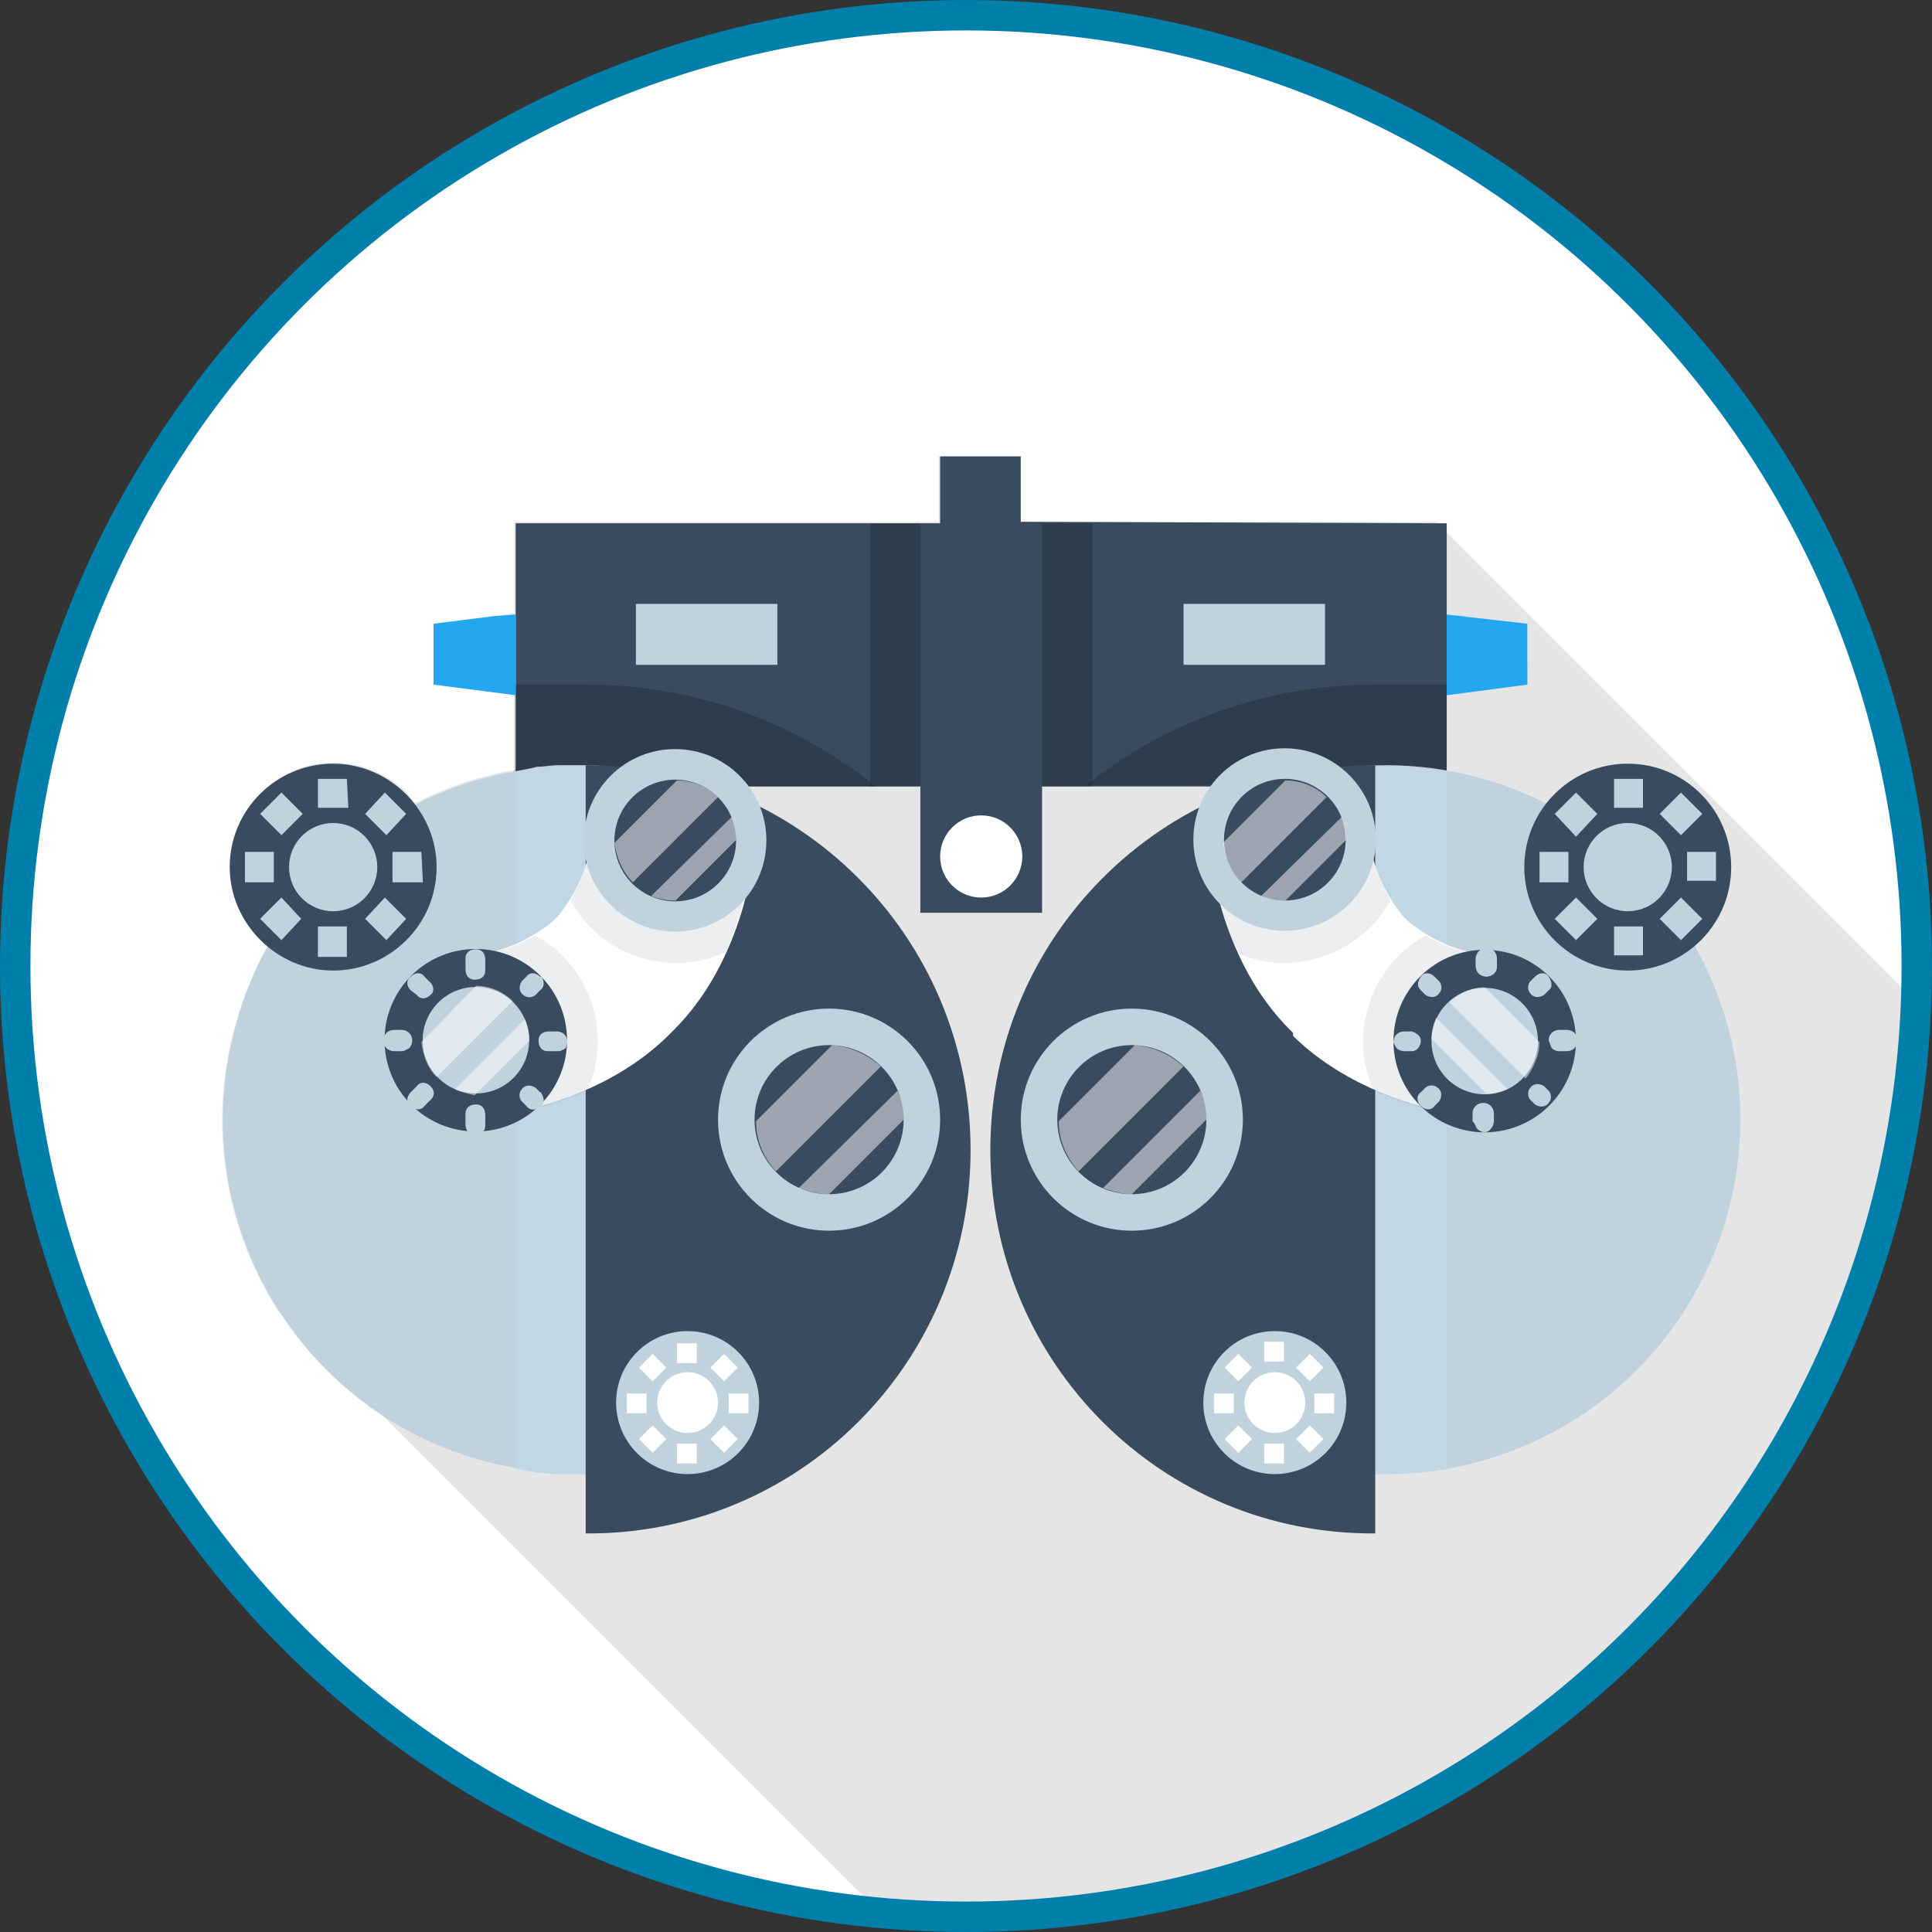 <?xml version="1.0" encoding="utf-8"?>
<!-- Generator: Adobe Illustrator 21.1.0, SVG Export Plug-In . SVG Version: 6.00 Build 0)  -->
<svg version="1.1" id="Layer_1" xmlns="http://www.w3.org/2000/svg" xmlns:xlink="http://www.w3.org/1999/xlink" x="0px" y="0px"
	 viewBox="0 0 127 127" style="enable-background:new 0 0 127 127;" xml:space="preserve">
<rect x="0" y="0" width="127" height="127" fill="#333333" stroke="none"/>
<style type="text/css">
	.st0{clip-path:url(#SVGID_2_);}
	.st1{fill:#FFFFFF;}
	.st2{opacity:0.5;fill:#CCCCCC;enable-background:new    ;}
	.st3{fill:#394B5E;}
	.st4{opacity:0.19;enable-background:new    ;}
	.st5{opacity:0.17;enable-background:new    ;}
	.st6{fill:#C0D2DE;}
	.st7{fill:#22A7F0;}
	.st8{opacity:0.3;fill:#22A7F0;enable-background:new    ;}
	.st9{opacity:0.62;fill:#C2DAEB;enable-background:new    ;}
	.st10{opacity:0.5;fill:#FFFFFF;enable-background:new    ;}
	.st11{opacity:9.000000e-02;fill:#394B5E;enable-background:new    ;}
	.st12{fill:none;stroke:#007FAA;stroke-width:2;stroke-miterlimit:10;}
</style>
<title>Asset 1</title>
<g>
	<g id="Layer_2">
		<g id="Layer_1-2">
			<g>
				<defs>
					<circle id="SVGID_1_" cx="63.5" cy="63.5" r="62.5"/>
				</defs>
				<clipPath id="SVGID_2_">
					<use xlink:href="#SVGID_1_"  style="overflow:visible;"/>
				</clipPath>
				<g class="st0">
					<rect x="1" y="1" class="st1" width="124.9" height="124.9"/>
					<path class="st2" d="M125.9,65.8v60.1H58L18.3,86.2c-4.7-7.3-4.9-16.5-0.7-24c-2.9-2.4-3.3-6.7-0.9-9.6
						c2.4-2.9,6.7-3.3,9.6-0.9c0.4,0.3,0.7,0.7,1,1.1c2.1-1.1,4.3-1.8,6.6-2.2v-5L28.5,45v-4l4-0.5l1.3-0.2v-6h27.9V30h5.3v4.3h27.4
						l0.6,0.6L125.9,65.8z"/>
					<path class="st3" d="M95.1,34.4v17.3H68.5V60h-8v-8.3H33.9V34.4h27.9V30h5.3v4.3L95.1,34.4z"/>
					<path class="st4" d="M90.4,45c-6.7,0-13.3,2.2-18.6,6.3l-0.4,0.3h23.7V45H90.4z M57.2,51.4C51.8,47.2,45.3,45,38.5,45h-4.7v6.7
						h23.7L57.2,51.4z"/>
					<circle class="st1" cx="64.5" cy="56.3" r="2.7"/>
					<rect x="68.5" y="34.4" class="st5" width="3.3" height="17.3"/>
					<rect x="57.2" y="34.4" class="st5" width="3.3" height="17.3"/>
					<rect x="77.8" y="39.7" class="st6" width="9.3" height="4"/>
					<rect x="41.8" y="39.7" class="st6" width="9.3" height="4"/>
					<polygon class="st7" points="100.4,45 95.1,45.7 95.1,40.4 100.4,41 					"/>
					<polygon class="st8" points="100.4,43.7 96.4,43.7 96.4,40.5 95.1,40.4 95.1,43.7 95.1,45.7 100.4,45 					"/>
					<polygon class="st7" points="33.9,40.4 33.9,45.7 28.5,45 28.5,41 32.5,40.5 					"/>
					<polygon class="st8" points="33.9,40.4 33.9,45.7 28.5,45 28.5,43.7 32.5,43.7 32.5,40.5 					"/>
					<path class="st6" d="M61.1,73.6c0,8.3-4.4,15.9-11.5,20.1c-0.4,0.2-0.8,0.5-1.3,0.7S47.5,94.8,47,95s-0.8,0.3-1.2,0.5
						s-0.9,0.3-1.3,0.4s-1,0.3-1.5,0.4c-1.5,0.3-2.9,0.5-4.4,0.6h-1.3h-0.6c-0.5,0-0.9-0.1-1.4-0.1l-0.4-0.1l-1-0.2
						c-12.7-2.2-21.1-14.3-18.9-26.9c0.5-2.6,1.3-5.1,2.6-7.4c0.2-0.3,0.3-0.6,0.5-0.8c0.3-0.6,0.7-1.1,1.1-1.6
						c0.2-0.3,0.4-0.5,0.6-0.8c1.2-1.5,2.6-2.8,4.2-4l0.8-0.6c0.5-0.4,1.1-0.7,1.7-1c0.3-0.2,0.5-0.3,0.8-0.5
						c2.1-1.1,4.3-1.8,6.6-2.2l1-0.2l0.4-0.1c0.5,0,0.9-0.1,1.4-0.1h0.6h1.3c0.8,0,1.5,0.1,2.2,0.2c0.4,0,0.7,0.1,1.1,0.2
						c0.8,0.1,1.7,0.3,2.5,0.6l0.2,0.1c0.4,0.1,0.8,0.2,1.1,0.4s1,0.4,1.5,0.6l0,0c0.7,0.3,1.3,0.6,1.9,0.9c0.4,0.2,0.9,0.5,1.3,0.8
						C57,58.3,61.1,65.7,61.1,73.6z"/>
					<path class="st9" d="M33.9,96.6c1.3,0.2,2.7,0.3,4,0.3h0.7V50.4h-0.7c-1.3,0-2.7,0.1-4,0.3V96.6z"/>
					<path class="st3" d="M63.8,75.6c0-14-11.3-25.3-25.3-25.3c0,0,0,0,0,0v50.5C52.5,100.9,63.8,89.6,63.8,75.6
						C63.8,75.6,63.8,75.6,63.8,75.6z"/>
					<circle class="st6" cx="54.5" cy="73.6" r="7.3"/>
					<circle class="st3" cx="54.5" cy="73.6" r="4.9"/>
					<path class="st10" d="M52.5,78.1l6.5-6.4c0.3,0.6,0.4,1.2,0.4,1.9l-4.9,4.9C53.8,78.5,53.1,78.3,52.5,78.1z M51,77l6.9-6.9
						c-0.9-0.8-2-1.3-3.2-1.4l-5,5C49.7,75,50.2,76.1,51,77z"/>
					<circle class="st6" cx="45.2" cy="92.2" r="4.7"/>
					<circle class="st1" cx="45.2" cy="92.2" r="2"/>
					<path class="st1" d="M45.8,89.6h-1.3v-1.3h1.3V89.6z M43.8,89.9l-0.9-0.9l-0.9,0.9l0.9,0.9L43.8,89.9z M42.5,91.6h-1.3v1.3h1.3
						V91.6z M43.8,94.6l-0.9-0.9l-0.9,0.9l0.9,0.9L43.8,94.6z M45.8,94.9h-1.3v1.3h1.3L45.8,94.9z M48.5,94.6l-0.9-0.9l-0.9,0.9
						l0.9,0.9L48.5,94.6z M49.2,91.6h-1.3v1.3h1.3L49.2,91.6z M48.5,89.9l-0.9-0.9l-0.9,0.9l0.9,0.9L48.5,89.9z"/>
					<path class="st3" d="M28.7,57c0,3.8-3.1,6.8-6.8,6.8s-6.8-3.1-6.8-6.8c0-3.8,3.1-6.8,6.8-6.8c2.1,0,4.1,1,5.4,2.7
						C28.2,54.1,28.7,55.5,28.7,57z"/>
					<circle class="st6" cx="21.9" cy="57" r="2.9"/>
					<path class="st6" d="M22.9,53.1h-2v-1.9h1.9L22.9,53.1z M19.9,53.5l-1.4-1.4l-1.4,1.4l1.4,1.4L19.9,53.5z M18,56h-1.9v2H18V56z
						 M19.8,60.4L18.5,59l-1.4,1.4l1.4,1.4L19.8,60.4z M22.8,60.9h-1.9v2h1.9L22.8,60.9z M26.7,60.4L25.3,59L24,60.4l1.4,1.4
						L26.7,60.4z M27.7,56h-1.9v2h2L27.7,56z M26.7,53.5l-1.4-1.4L24,53.5l1.4,1.4L26.7,53.5z"/>
					<path class="st1" d="M44.7,50.2c-2.9-0.3-5.5,1.9-5.8,4.8c0,0,0,0,0,0c-0.2,1.9-1,3.7-2.2,5.2l-0.2,0.2l-0.2,0.2
						c-1.5,1.2-3.3,2-5.2,2.2c-2.9,0.2-5.1,2.8-4.9,5.7s2.8,5.1,5.7,4.9c0.1,0,0.2,0,0.2,0c0.7-0.1,7.2-0.8,11.8-5.3l0.2-0.2
						l0.2-0.2c4.5-4.5,5.2-11,5.3-11.8C49.8,53,47.6,50.4,44.7,50.2z"/>
					<path class="st11" d="M44.7,50.2c2.9,0.3,5.1,2.9,4.8,5.8c0,0,0,0,0,0c-0.3,2.3-0.9,4.5-1.8,6.6c-3.8,1.7-8.2,0.2-10.2-3.4
						c0.7-1.3,1.2-2.7,1.4-4.2C39.2,52.1,41.7,49.9,44.7,50.2C44.7,50.1,44.7,50.1,44.7,50.2z M26.2,68.7c0.3,2.9,2.9,5.1,5.8,4.8
						c2.3-0.3,4.5-0.9,6.6-1.8c1.7-3.8,0.2-8.2-3.4-10.2c-1.3,0.7-2.7,1.2-4.2,1.4C28.1,63.1,25.9,65.7,26.2,68.7
						C26.2,68.6,26.2,68.6,26.2,68.7z"/>
					<ellipse transform="matrix(0.707 -0.707 0.707 0.707 -26.038 47.604)" class="st6" cx="44.4" cy="55.2" rx="6" ry="6"/>
					<ellipse transform="matrix(0.707 -0.707 0.707 0.707 -26.03 47.614)" class="st3" cx="44.4" cy="55.2" rx="4" ry="4"/>
					<path class="st10" d="M42.8,58.9l5.3-5.2c0.2,0.5,0.3,1,0.3,1.5l-4,4C43.9,59.2,43.3,59.1,42.8,58.9z M41.6,58l5.6-5.6
						c-0.7-0.7-1.7-1.1-2.7-1.1l-4.1,4.1C40.5,56.3,40.9,57.3,41.6,58z"/>
					<ellipse transform="matrix(0.707 -0.707 0.707 0.707 -39.212 42.151)" class="st3" cx="31.3" cy="68.4" rx="6" ry="6"/>
					
						<ellipse transform="matrix(0.707 -0.707 0.707 0.707 -39.205 42.148)" class="st6" cx="31.3" cy="68.4" rx="3.5" ry="3.5"/>
					<path class="st6" d="M28.3,65.4c-0.3,0.3-0.7,0.3-0.9,0L27,65.1c-0.3-0.3-0.3-0.7,0-0.9c0.3-0.3,0.7-0.3,0.9,0l0.3,0.3
						C28.5,64.7,28.6,65.2,28.3,65.4z M27.1,68.4c0-0.4-0.3-0.7-0.7-0.7h-0.5c-0.4,0-0.7,0.3-0.7,0.7s0.3,0.7,0.7,0.7h0.5
						c0.2,0,0.3-0.1,0.5-0.2C27,68.8,27.1,68.6,27.1,68.4L27.1,68.4z M28.3,71.4c-0.3-0.3-0.7-0.3-0.9,0L27,71.8
						c-0.3,0.3-0.3,0.7,0,0.9c0.3,0.3,0.7,0.3,0.9,0l0,0l0.3-0.3C28.6,72.1,28.6,71.7,28.3,71.4C28.3,71.4,28.3,71.4,28.3,71.4
						L28.3,71.4z M31.9,73.8v-0.5c0-0.4-0.2-0.7-0.6-0.7c-0.4,0-0.7,0.2-0.7,0.6c0,0.1,0,0.1,0,0.2v0.5c0,0.4,0.2,0.7,0.6,0.7
						c0.4,0,0.7-0.2,0.7-0.6C31.9,73.9,31.9,73.9,31.9,73.8z M35.5,71.8l-0.3-0.3c-0.3-0.2-0.7-0.2-0.9,0.1c-0.2,0.2-0.2,0.6,0,0.8
						l0.3,0.3c0.2,0.3,0.6,0.3,0.9,0.1c0.3-0.2,0.3-0.6,0.1-0.9C35.6,71.9,35.6,71.8,35.5,71.8z M37.3,68.5c0-0.4-0.3-0.7-0.7-0.7h0
						h-0.5c-0.4,0-0.7,0.2-0.7,0.6c0,0.4,0.2,0.7,0.6,0.7c0.1,0,0.1,0,0.2,0h0.5c0.2,0,0.3-0.1,0.5-0.2
						C37.2,68.8,37.3,68.6,37.3,68.5L37.3,68.5z M35.5,64.2c-0.3-0.3-0.7-0.3-0.9,0l-0.3,0.3c-0.2,0.3-0.2,0.7,0.1,0.9
						c0.2,0.2,0.6,0.2,0.8,0l0.3-0.3c0.3-0.2,0.3-0.6,0.1-0.9C35.6,64.2,35.6,64.2,35.5,64.2L35.5,64.2z M31.9,63.6v-0.5
						c0-0.4-0.2-0.7-0.6-0.7c-0.4,0-0.7,0.2-0.7,0.6c0,0.1,0,0.1,0,0.2v0.5c0,0.4,0.2,0.7,0.6,0.7s0.7-0.2,0.7-0.6
						C31.9,63.7,31.9,63.7,31.9,63.6z"/>
					<path class="st10" d="M29.9,71.6l4.6-4.6c0.2,0.4,0.3,0.9,0.3,1.4L31.2,72C30.8,71.9,30.3,71.8,29.9,71.6z M28.7,70.8l5-5
						c-0.6-0.6-1.5-1-2.4-1l-3.6,3.7C27.8,69.4,28.1,70.2,28.7,70.8z"/>
					<circle class="st6" cx="91.1" cy="73.6" r="23.3"/>
					<path class="st9" d="M95.1,96.6c-1.3,0.2-2.7,0.3-4,0.3h-0.7V50.4h0.7c1.3,0,2.7,0.1,4,0.3V96.6z"/>
					<path class="st3" d="M65.1,75.6c0-14,11.3-25.3,25.3-25.3l0,0v50.5C76.4,100.9,65.1,89.6,65.1,75.6z"/>
					<circle class="st6" cx="74.4" cy="73.6" r="7.3"/>
					<circle class="st3" cx="74.4" cy="73.6" r="4.9"/>
					<path class="st10" d="M72.5,78.1l6.4-6.4c0.3,0.6,0.4,1.2,0.4,1.9l-4.9,4.9C73.7,78.5,73.1,78.3,72.5,78.1z M70.9,77l6.9-6.9
						c-0.9-0.8-2-1.3-3.2-1.4l-5,5C69.6,75,70.1,76.1,70.9,77z"/>
					<circle class="st6" cx="83.8" cy="92.2" r="4.7"/>
					<circle class="st1" cx="83.8" cy="92.2" r="2"/>
					<path class="st1" d="M83.1,88.2h1.3v1.3h-1.3V88.2z M86.1,90.8l0.9-0.9l-0.9-0.9l-0.9,0.9L86.1,90.8z M86.4,92.9h1.3v-1.3h-1.3
						L86.4,92.9z M86.1,95.5l0.9-0.9l-0.9-0.9l-0.9,0.9L86.1,95.5z M83.1,96.2h1.3v-1.3h-1.3V96.2z M81.4,95.5l0.9-0.9l-0.9-0.9
						l-0.9,0.9L81.4,95.5z M79.8,92.9h1.3v-1.3h-1.3L79.8,92.9z M81.4,90.8l0.9-0.9l-0.9-0.9l-0.9,0.9L81.4,90.8z"/>
					<circle class="st3" cx="107" cy="57" r="6.8"/>
					<circle class="st6" cx="107" cy="57" r="2.9"/>
					<path class="st6" d="M106.1,51.2h1.9v1.9h-1.9V51.2z M110.5,54.9l1.4-1.4l-1.4-1.4l-1.4,1.4L110.5,54.9z M110.9,57.9h1.9V56
						h-1.9V57.9z M110.5,61.8l1.4-1.4l-1.4-1.4l-1.4,1.4L110.5,61.8z M106.1,62.8h1.9v-1.9h-1.9V62.8z M103.6,61.8l1.4-1.4l-1.4-1.4
						l-1.4,1.4L103.6,61.8z M101.2,58h1.9v-2h-1.9V58z M103.6,55l1.4-1.5l-1.4-1.4l-1.4,1.4L103.6,55z"/>
					<path class="st1" d="M84.2,50.2c2.9-0.3,5.5,1.9,5.8,4.8c0,0,0,0,0,0c0.2,1.9,1,3.7,2.2,5.2l0.2,0.2l0.2,0.2
						c1.5,1.2,3.3,2,5.2,2.2c2.9,0.2,5.1,2.8,4.9,5.7c-0.2,2.9-2.8,5.1-5.7,4.9c-0.1,0-0.2,0-0.2,0c-0.7-0.1-7.2-0.8-11.8-5.3
						L85,67.9l-0.2-0.2c-4.5-4.5-5.2-11-5.3-11.8C79.2,53,81.3,50.5,84.2,50.2z"/>
					<path class="st11" d="M90,55c0.2,1.5,0.7,2.9,1.4,4.2c-2,3.6-6.5,5.1-10.2,3.4c-0.9-2.1-1.5-4.3-1.8-6.5
						c-0.3-2.9,1.7-5.6,4.7-5.9c2.9-0.3,5.6,1.7,5.9,4.7C90,54.8,90,54.9,90,55L90,55z M97.9,62.9c-1.5-0.2-2.9-0.7-4.2-1.4
						c-3.6,2-5.1,6.5-3.4,10.2c2.1,0.9,4.3,1.5,6.6,1.8c2.9,0.3,5.6-1.7,5.9-4.7c0.3-2.9-1.7-5.6-4.7-5.9
						C98.1,62.9,98,62.9,97.9,62.9L97.9,62.9z"/>
					<ellipse transform="matrix(0.707 -0.707 0.707 0.707 -14.323 75.902)" class="st6" cx="84.5" cy="55.2" rx="6" ry="6"/>
					<ellipse transform="matrix(0.707 -0.707 0.707 0.707 -14.308 75.912)" class="st3" cx="84.5" cy="55.2" rx="4" ry="4"/>
					<path class="st10" d="M82.9,58.9l5.3-5.2c0.2,0.5,0.3,1,0.3,1.5l-4,4C83.9,59.2,83.4,59.1,82.9,58.9z M81.6,58l5.6-5.6
						c-0.7-0.7-1.7-1.1-2.7-1.1l-4.1,4.1C80.5,56.3,80.9,57.3,81.6,58z"/>
					<ellipse transform="matrix(0.707 -0.707 0.707 0.707 -19.765 89.079)" class="st3" cx="97.6" cy="68.4" rx="6" ry="6"/>
					
						<ellipse transform="matrix(0.707 -0.707 0.707 0.707 -19.765 89.079)" class="st6" cx="97.6" cy="68.4" rx="3.5" ry="3.5"/>
					<path class="st6" d="M100.6,64.5l0.3-0.3c0.3-0.3,0.7-0.3,0.9,0s0.3,0.7,0,0.9l-0.3,0.3c-0.3,0.2-0.7,0.2-0.9-0.1
						C100.4,65.1,100.4,64.7,100.6,64.5z M102,68.9c0.1,0.1,0.3,0.2,0.5,0.2h0.5c0.4,0,0.7-0.3,0.7-0.7s-0.3-0.7-0.7-0.7h-0.5
						c-0.4,0-0.7,0.3-0.7,0.7C101.9,68.6,101.9,68.7,102,68.9L102,68.9z M100.6,72.3l0.3,0.3c0.3,0.2,0.7,0.2,0.9-0.1
						c0.2-0.2,0.2-0.6,0-0.8l-0.3-0.3c-0.3-0.2-0.7-0.2-0.9,0.1C100.4,71.7,100.4,72.1,100.6,72.3z M97.1,74.2
						c0.3,0.3,0.7,0.3,0.9,0c0.1-0.1,0.2-0.3,0.2-0.5v-0.5c0-0.4-0.3-0.7-0.7-0.7s-0.7,0.3-0.7,0.7l0,0v0.5
						C97,73.9,97,74.1,97.1,74.2L97.1,74.2z M93.4,72.7c0.3,0.3,0.7,0.3,0.9,0c0,0,0,0,0,0l0.3-0.3c0.2-0.3,0.2-0.7-0.1-0.9
						c-0.2-0.2-0.6-0.2-0.8,0l-0.3,0.3C93.1,72,93.1,72.4,93.4,72.7C93.4,72.6,93.4,72.6,93.4,72.7z M91.8,68.9
						c0.1,0.1,0.3,0.2,0.5,0.2h0.5c0.4,0,0.6-0.4,0.6-0.7c0-0.3-0.3-0.5-0.6-0.6h-0.5c-0.4,0-0.7,0.3-0.7,0.7
						C91.6,68.6,91.7,68.7,91.8,68.9z M93.4,65.1l0.3,0.3c0.3,0.2,0.7,0.2,0.9-0.1c0.2-0.2,0.2-0.6,0-0.8l-0.3-0.3
						c-0.3-0.3-0.7-0.3-0.9,0S93.1,64.8,93.4,65.1z M97.2,64c0.1,0.1,0.3,0.2,0.5,0.2c0.4,0,0.7-0.3,0.7-0.6c0,0,0,0,0,0V63
						c0-0.4-0.3-0.7-0.7-0.7S97,62.7,97,63l0,0v0.5C97,63.7,97.1,63.9,97.2,64z"/>
					<path class="st10" d="M97.7,71.9l-3.6-3.6c0-0.5,0.1-0.9,0.3-1.4l4.7,4.7C98.6,71.8,98.2,71.9,97.7,71.9z M101.2,68.5l-3.6-3.6
						c-0.9,0-1.7,0.4-2.3,1l5,5C100.8,70.2,101.2,69.4,101.2,68.5z"/>
				</g>
			</g>
			<circle class="st12" cx="63.5" cy="63.5" r="62.5"/>
		</g>
	</g>
</g>
</svg>
